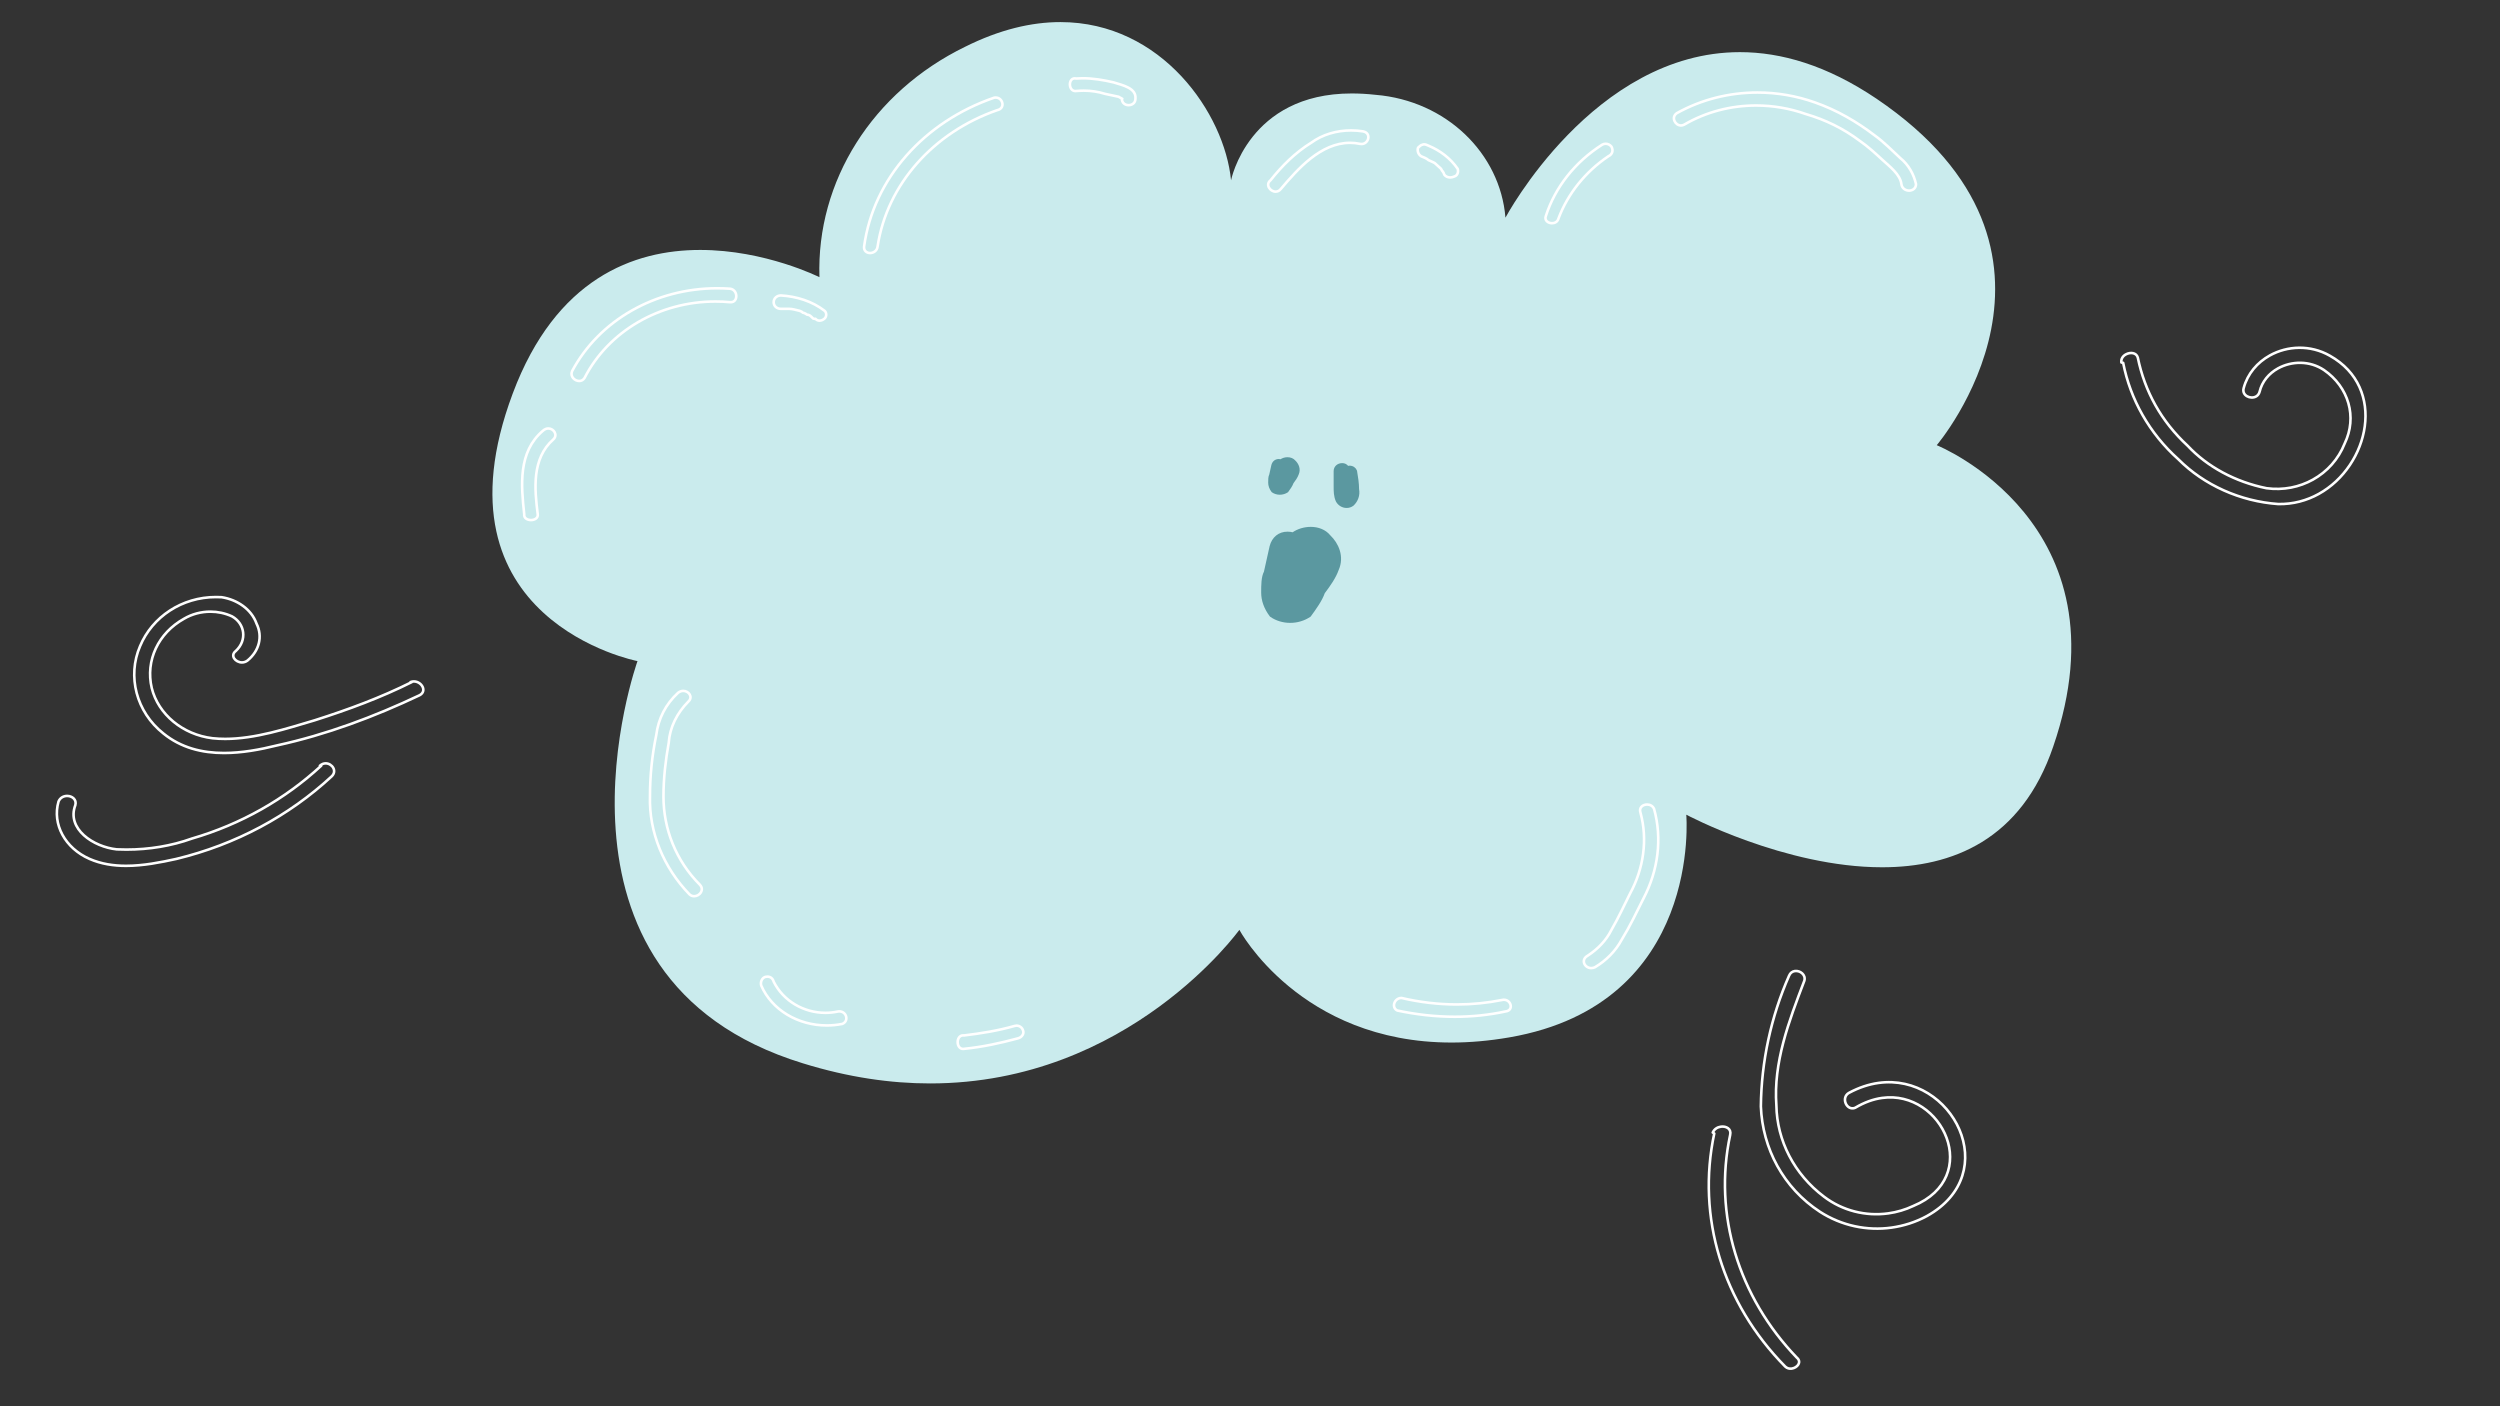 <?xml version="1.0"?>
<svg xmlns:xlink="http://www.w3.org/1999/xlink" xmlns="http://www.w3.org/2000/svg" version="1.1" viewBox="0.0 0.0 960.0 540.0" fill="none" stroke="none" stroke-linecap="square" stroke-miterlimit="10" style="background-color:transparent;">
  <rect x="0.0" y="0.0" width="960.0" height="540.0" fill="#333333" stroke="none"/>
  <clipPath id="p.0">
    <path d="m0 0l960.0 0l0 540.0l-960.0 0l0 -540.0z" clip-rule="nonzero"/>
  </clipPath>
  <g clip-path="url(#p.0)">
    <path fill="none" d="m0 0l960.0 0l0 540.0l-960.0 0z" fill-rule="evenodd"/>
    <path fill="none" d="m689.238 372.88c-0.917 0.128 -1.766 0.666 -2.221 1.763c-6.965 15.807 -10.673 33.03 -10.845 50.233c0.622 16.142 8.641 31.277 22.701 40.456c8.289 5.349 18.062 7.389 27.495 6.069c4.672 -0.654 9.244 -2.103 13.495 -4.402c29.783 -16.486 9.832 -55.119 -18.527 -51.151c-3.667 0.513 -7.488 1.746 -11.352 3.823c-2.958 1.699 -1.173 6.309 1.695 5.908c0.266 -0.037 0.498 -0.098 0.751 -0.217c3.5 -2.082 6.962 -3.293 10.244 -3.752c23.332 -3.264 38.839 30.404 12.038 41.473c-3.087 1.465 -6.323 2.393 -9.576 2.848c-8.664 1.212 -17.618 -0.999 -24.706 -6.404c-11.453 -8.593 -18.095 -21.603 -18.298 -35.01c-1.205 -16.563 4.755 -32.23 10.74 -47.928c0.651 -2.298 -1.652 -3.987 -3.634 -3.71z" fill-rule="evenodd"/>
    <path stroke="#ffffff" stroke-width="1.0" stroke-linejoin="round" stroke-linecap="butt" d="m689.238 372.88c-0.917 0.128 -1.766 0.666 -2.221 1.763c-6.965 15.807 -10.673 33.03 -10.845 50.233c0.622 16.142 8.641 31.277 22.701 40.456c8.289 5.349 18.062 7.389 27.495 6.069c4.672 -0.654 9.244 -2.103 13.495 -4.402c29.783 -16.486 9.832 -55.119 -18.527 -51.151c-3.667 0.513 -7.488 1.746 -11.352 3.823c-2.958 1.699 -1.173 6.309 1.695 5.908c0.266 -0.037 0.498 -0.098 0.751 -0.217c3.5 -2.082 6.962 -3.293 10.244 -3.752c23.332 -3.264 38.839 30.404 12.038 41.473c-3.087 1.465 -6.323 2.393 -9.576 2.848c-8.664 1.212 -17.618 -0.999 -24.706 -6.404c-11.453 -8.593 -18.095 -21.603 -18.298 -35.01c-1.205 -16.563 4.755 -32.23 10.74 -47.928c0.651 -2.298 -1.652 -3.987 -3.634 -3.71z" fill-rule="evenodd"/>
    <path fill="none" d="m82.882 229.274c-13.01 0 -24.406 7.567 -29.101 18.863c-4.965 11.489 -1.495 25.243 8.943 33.501c6.849 5.579 14.925 7.512 23.299 7.512c6.789 0 13.758 -1.27 20.428 -2.928c18.872 -4.115 37.266 -10.992 54.673 -19.25c3.021 -1.602 0.748 -5.303 -2.183 -5.303c-0.419 0 -0.867 0.055 -1.316 0.249l0.508 0c-11.934 5.966 -24.346 10.55 -37.266 14.665c-10.887 3.231 -22.91 7.153 -34.395 7.153c-1.645 0 -3.26 -0.083 -4.875 -0.249c-11.425 -1.381 -20.846 -9.197 -23.329 -19.278c-2.482 -10.55 2.482 -21.1 12.412 -26.624c3.051 -1.795 6.55 -2.707 10.109 -2.707c2.811 0 5.623 0.58 8.285 1.795c4.965 2.762 5.952 9.169 1.466 13.312c-2.303 1.768 -0.12 4.391 2.363 4.391c0.718 0 1.466 -0.221 2.124 -0.718c4.486 -3.673 5.952 -9.197 3.469 -14.223c-1.974 -5.524 -7.447 -9.197 -13.399 -10.108c-0.748 -0.055 -1.495 -0.055 -2.213 -0.055z" fill-rule="evenodd"/>
    <path stroke="#ffffff" stroke-width="1.0" stroke-linejoin="round" stroke-linecap="butt" d="m82.882 229.274c-13.01 0 -24.406 7.567 -29.101 18.863c-4.965 11.489 -1.495 25.243 8.943 33.501c6.849 5.579 14.925 7.512 23.299 7.512c6.789 0 13.758 -1.27 20.428 -2.928c18.872 -4.115 37.266 -10.992 54.673 -19.25c3.021 -1.602 0.748 -5.303 -2.183 -5.303c-0.419 0 -0.867 0.055 -1.316 0.249l0.508 0c-11.934 5.966 -24.346 10.55 -37.266 14.665c-10.887 3.231 -22.91 7.153 -34.395 7.153c-1.645 0 -3.26 -0.083 -4.875 -0.249c-11.425 -1.381 -20.846 -9.197 -23.329 -19.278c-2.482 -10.55 2.482 -21.1 12.412 -26.624c3.051 -1.795 6.55 -2.707 10.109 -2.707c2.811 0 5.623 0.58 8.285 1.795c4.965 2.762 5.952 9.169 1.466 13.312c-2.303 1.768 -0.12 4.391 2.363 4.391c0.718 0 1.466 -0.221 2.124 -0.718c4.486 -3.673 5.952 -9.197 3.469 -14.223c-1.974 -5.524 -7.447 -9.197 -13.399 -10.108c-0.748 -0.055 -1.495 -0.055 -2.213 -0.055z" fill-rule="evenodd"/>
    <path fill="none" d="m125.054 293.127c-0.748 0 -1.495 0.276 -2.213 0.911l0.508 0c-13.908 12.842 -30.806 22.481 -49.679 27.977c-7.836 2.817 -16.42 4.226 -25.094 4.226c-1.256 0 -2.482 -0.028 -3.739 -0.083c-8.943 -0.939 -19.381 -7.816 -15.911 -16.985c0.598 -2.154 -1.256 -3.535 -3.14 -3.535c-1.346 0 -2.692 0.663 -3.32 2.154c-2.482 8.727 2.482 17.897 11.934 22.039c4.427 1.933 9.182 2.651 13.997 2.651c6.58 0 13.28 -1.326 19.291 -2.651c22.85 -5.524 43.248 -16.516 59.638 -31.678c2.273 -2.099 0.179 -5.027 -2.273 -5.027z" fill-rule="evenodd"/>
    <path stroke="#ffffff" stroke-width="1.0" stroke-linejoin="round" stroke-linecap="butt" d="m125.054 293.127c-0.748 0 -1.495 0.276 -2.213 0.911l0.508 0c-13.908 12.842 -30.806 22.481 -49.679 27.977c-7.836 2.817 -16.42 4.226 -25.094 4.226c-1.256 0 -2.482 -0.028 -3.739 -0.083c-8.943 -0.939 -19.381 -7.816 -15.911 -16.985c0.598 -2.154 -1.256 -3.535 -3.14 -3.535c-1.346 0 -2.692 0.663 -3.32 2.154c-2.482 8.727 2.482 17.897 11.934 22.039c4.427 1.933 9.182 2.651 13.997 2.651c6.58 0 13.28 -1.326 19.291 -2.651c22.85 -5.524 43.248 -16.516 59.638 -31.678c2.273 -2.099 0.179 -5.027 -2.273 -5.027z" fill-rule="evenodd"/>
    <path fill="none" d="m660.808 432.642c-1.272 0.178 -2.542 0.914 -3.109 2.251l0.574 0.367c-6.808 32.07 3.135 65.009 27.237 89.486c0.721 0.709 1.633 0.917 2.52 0.793c2.129 -0.298 4.004 -2.516 1.941 -4.21c-22.4 -23.319 -32.118 -54.892 -25.589 -85.527c0.554 -2.34 -1.533 -3.445 -3.574 -3.159z" fill-rule="evenodd"/>
    <path stroke="#ffffff" stroke-width="1.0" stroke-linejoin="round" stroke-linecap="butt" d="m660.808 432.642c-1.272 0.178 -2.542 0.914 -3.109 2.251l0.574 0.367c-6.808 32.07 3.135 65.009 27.237 89.486c0.721 0.709 1.633 0.917 2.52 0.793c2.129 -0.298 4.004 -2.516 1.941 -4.21c-22.4 -23.319 -32.118 -54.892 -25.589 -85.527c0.554 -2.34 -1.533 -3.445 -3.574 -3.159z" fill-rule="evenodd"/>
    <path fill="none" d="m816.3 136.103c-1.103 0.611 -1.898 1.696 -1.687 3.093l0.682 0.137c2.725 14.015 10.067 27.082 21.143 36.985c9.957 10.007 23.864 16.215 38.411 17.237c5.724 0.113 10.982 -1.351 15.547 -3.881c19.336 -10.716 26.375 -40.675 4.251 -53.087c-7.52 -4.272 -16.296 -3.821 -23.015 -0.097c-4.821 2.672 -8.565 7.001 -10.062 12.534c-0.805 2.894 2.647 4.395 4.75 3.23c0.615 -0.341 1.128 -0.947 1.364 -1.819c0.933 -3.931 3.585 -7.044 7.047 -8.962c5.18 -2.871 12.166 -3.071 17.665 0.614c9.48 6.535 12.892 18.012 7.939 28.262c-2.359 5.978 -6.718 10.809 -12.206 13.851c-5.155 2.857 -11.325 4.15 -17.783 3.284c-12.008 -2.429 -22.755 -8.23 -30.342 -16.361c-10.132 -9.363 -16.442 -20.844 -19.096 -33.836c-0.564 -1.942 -2.914 -2.122 -4.606 -1.184z" fill-rule="evenodd"/>
    <path stroke="#ffffff" stroke-width="1.0" stroke-linejoin="round" stroke-linecap="butt" d="m816.3 136.103c-1.103 0.611 -1.898 1.696 -1.687 3.093l0.682 0.137c2.725 14.015 10.067 27.082 21.143 36.985c9.957 10.007 23.864 16.215 38.411 17.237c5.724 0.113 10.982 -1.351 15.547 -3.881c19.336 -10.716 26.375 -40.675 4.251 -53.087c-7.52 -4.272 -16.296 -3.821 -23.015 -0.097c-4.821 2.672 -8.565 7.001 -10.062 12.534c-0.805 2.894 2.647 4.395 4.75 3.23c0.615 -0.341 1.128 -0.947 1.364 -1.819c0.933 -3.931 3.585 -7.044 7.047 -8.962c5.18 -2.871 12.166 -3.071 17.665 0.614c9.48 6.535 12.892 18.012 7.939 28.262c-2.359 5.978 -6.718 10.809 -12.206 13.851c-5.155 2.857 -11.325 4.15 -17.783 3.284c-12.008 -2.429 -22.755 -8.23 -30.342 -16.361c-10.132 -9.363 -16.442 -20.844 -19.096 -33.836c-0.564 -1.942 -2.914 -2.122 -4.606 -1.184z" fill-rule="evenodd"/>
    <path fill="#caebed" d="m407.183 8.483c-11.077 0 -23.325 2.852 -36.638 9.507c-35.537 17.342 -57.087 51.6 -55.88 88.448c0 0 -20.804 -10.458 -45.797 -10.458c-25.526 0 -55.418 10.917 -71.962 55.075c-32.733 87.334 47.892 102.807 47.892 102.807c0 0 -43.49 121.625 63.477 154.441c17.573 5.442 33.869 7.737 48.886 7.737c76.365 0 118.754 -58.977 118.754 -58.977c0 0 23.254 43.274 81.477 43.274c6.923 0 14.343 -0.623 22.295 -2c74.234 -12.884 67.844 -85.498 67.844 -85.498l0 0c0 0 37.81 20.194 75.193 20.194c26.875 0 53.501 -10.425 65.714 -46.355c29.538 -85.891 -44.732 -115.724 -44.732 -115.724c0 0 63.477 -74.45 -23.147 -133.066c-19.065 -12.851 -36.638 -17.867 -52.436 -17.867c-56.235 0 -90.033 63.566 -90.033 63.566c-1.988 -24.686 -22.757 -44.945 -49.88 -47.175c-3.231 -0.361 -6.284 -0.525 -9.159 -0.525c-39.727 0 -46.33 33.34 -46.33 33.34c-2.485 -25.571 -26.555 -60.747 -65.536 -60.747z" fill-rule="evenodd"/>
    <path fill="none" d="m275.364 110.7c-23.644 0 -45.265 12.228 -55.702 31.865c-0.817 2.033 1.03 3.737 2.769 3.737c0.781 0 1.527 -0.361 2.024 -1.147c9.159 -17.965 28.828 -29.374 50.235 -29.374c1.882 0 3.763 0.066 5.645 0.262c0.107 0 0.213 0 0.32 0c2.876 0 2.769 -4.819 -0.32 -5.18c-1.669 -0.098 -3.302 -0.164 -4.97 -0.164z" fill-rule="evenodd"/>
    <path stroke="#ffffff" stroke-width="1.0" stroke-linejoin="round" stroke-linecap="butt" d="m275.364 110.7c-23.644 0 -45.265 12.228 -55.702 31.865c-0.817 2.033 1.03 3.737 2.769 3.737c0.781 0 1.527 -0.361 2.024 -1.147c9.159 -17.965 28.828 -29.374 50.235 -29.374c1.882 0 3.763 0.066 5.645 0.262c0.107 0 0.213 0 0.32 0c2.876 0 2.769 -4.819 -0.32 -5.18c-1.669 -0.098 -3.302 -0.164 -4.97 -0.164z" fill-rule="evenodd"/>
    <path fill="none" d="m299.895 113.453c-1.598 0 -2.805 1.115 -2.805 2.59c0 1.475 1.207 2.557 2.805 2.557l3.195 0c1.207 0 2.379 0.393 3.976 0.754l0.817 0.361l0.391 0.361c0.391 0 1.207 0.393 1.598 0.754c0.781 0 1.207 0.361 1.598 0.721l0.781 0.754c0 0 0.533 0.164 0.781 0.164c0.071 0 0.107 -0.033 0.107 -0.066l0 0c0.391 0.492 0.959 0.721 1.562 0.721c0.639 0 1.349 -0.262 1.953 -0.82c0.817 -0.754 0.817 -2.229 0 -2.95c-4.793 -3.704 -10.793 -5.54 -16.757 -5.901z" fill-rule="evenodd"/>
    <path stroke="#ffffff" stroke-width="1.0" stroke-linejoin="round" stroke-linecap="butt" d="m299.895 113.453c-1.598 0 -2.805 1.115 -2.805 2.59c0 1.475 1.207 2.557 2.805 2.557l3.195 0c1.207 0 2.379 0.393 3.976 0.754l0.817 0.361l0.391 0.361c0.391 0 1.207 0.393 1.598 0.754c0.781 0 1.207 0.361 1.598 0.721l0.781 0.754c0 0 0.533 0.164 0.781 0.164c0.071 0 0.107 -0.033 0.107 -0.066l0 0c0.391 0.492 0.959 0.721 1.562 0.721c0.639 0 1.349 -0.262 1.953 -0.82c0.817 -0.754 0.817 -2.229 0 -2.95c-4.793 -3.704 -10.793 -5.54 -16.757 -5.901z" fill-rule="evenodd"/>
    <path fill="none" d="m210.573 164.529c-0.675 0 -1.42 0.262 -2.095 0.885c-9.585 8.13 -8.378 21.014 -7.171 32.062c-0.213 1.475 1.207 2.229 2.592 2.229c1.385 0 2.805 -0.754 2.592 -2.229c-1.207 -9.573 -2.379 -21.375 6 -28.751c1.811 -1.672 0.178 -4.196 -1.917 -4.196z" fill-rule="evenodd"/>
    <path stroke="#ffffff" stroke-width="1.0" stroke-linejoin="round" stroke-linecap="butt" d="m210.573 164.529c-0.675 0 -1.42 0.262 -2.095 0.885c-9.585 8.13 -8.378 21.014 -7.171 32.062c-0.213 1.475 1.207 2.229 2.592 2.229c1.385 0 2.805 -0.754 2.592 -2.229c-1.207 -9.573 -2.379 -21.375 6 -28.751c1.811 -1.672 0.178 -4.196 -1.917 -4.196z" fill-rule="evenodd"/>
    <path fill="none" d="m382.365 37.463c-0.213 0 -0.426 0 -0.639 0.066c-26.768 9.212 -46.33 30.947 -49.916 57.141c-0.178 1.639 0.994 2.492 2.308 2.492c1.278 0 2.698 -0.852 2.876 -2.492c3.621 -23.964 21.55 -43.864 45.904 -52.354c3.337 -0.688 2.201 -4.852 -0.533 -4.852z" fill-rule="evenodd"/>
    <path stroke="#ffffff" stroke-width="1.0" stroke-linejoin="round" stroke-linecap="butt" d="m382.365 37.463c-0.213 0 -0.426 0 -0.639 0.066c-26.768 9.212 -46.33 30.947 -49.916 57.141c-0.178 1.639 0.994 2.492 2.308 2.492c1.278 0 2.698 -0.852 2.876 -2.492c3.621 -23.964 21.55 -43.864 45.904 -52.354c3.337 -0.688 2.201 -4.852 -0.533 -4.852z" fill-rule="evenodd"/>
    <path fill="none" d="m415.772 30.054c-0.852 0 -1.669 0.033 -2.521 0.098c-0.213 -0.033 -0.391 -0.066 -0.533 -0.066c-2.592 0 -2.485 4.885 0.249 4.885c0.071 0 0.177 0 0.284 -0.033c0.994 -0.066 1.953 -0.131 2.911 -0.131c2.876 0 5.574 0.426 8.236 1.246c1.598 0.361 3.621 0.754 5.219 1.115c0.391 0.361 0.781 0.361 1.172 0.721c-0.071 -0.066 -0.071 -0.098 -0.071 -0.098c0.071 0 0.426 0.229 0.355 0.229c-0.036 0 -0.107 -0.033 -0.284 -0.131l0 0c0 1.672 1.314 2.492 2.592 2.492c1.314 0 2.627 -0.82 2.627 -2.492c0.391 -4.032 -4.793 -5.147 -8.414 -6.262c-3.941 -0.918 -7.881 -1.574 -11.822 -1.574z" fill-rule="evenodd"/>
    <path stroke="#ffffff" stroke-width="1.0" stroke-linejoin="round" stroke-linecap="butt" d="m415.772 30.054c-0.852 0 -1.669 0.033 -2.521 0.098c-0.213 -0.033 -0.391 -0.066 -0.533 -0.066c-2.592 0 -2.485 4.885 0.249 4.885c0.071 0 0.177 0 0.284 -0.033c0.994 -0.066 1.953 -0.131 2.911 -0.131c2.876 0 5.574 0.426 8.236 1.246c1.598 0.361 3.621 0.754 5.219 1.115c0.391 0.361 0.781 0.361 1.172 0.721c-0.071 -0.066 -0.071 -0.098 -0.071 -0.098c0.071 0 0.426 0.229 0.355 0.229c-0.036 0 -0.107 -0.033 -0.284 -0.131l0 0c0 1.672 1.314 2.492 2.592 2.492c1.314 0 2.627 -0.82 2.627 -2.492c0.391 -4.032 -4.793 -5.147 -8.414 -6.262c-3.941 -0.918 -7.881 -1.574 -11.822 -1.574z" fill-rule="evenodd"/>
    <path fill="none" d="m518.798 50.085c-5.574 0 -10.97 1.574 -15.337 4.754c-6 3.704 -11.183 8.851 -15.585 14.392c-2.095 1.672 -0.142 4.36 1.953 4.36c0.71 0 1.456 -0.295 2.024 -1.049c6.497 -7.638 15.266 -17.703 26.591 -17.703c1.207 0 2.485 0.131 3.763 0.393c0.213 0.033 0.426 0.066 0.639 0.066c2.734 0 3.905 -4.196 0.568 -4.852c-1.562 -0.262 -3.089 -0.361 -4.615 -0.361z" fill-rule="evenodd"/>
    <path stroke="#ffffff" stroke-width="1.0" stroke-linejoin="round" stroke-linecap="butt" d="m518.798 50.085c-5.574 0 -10.97 1.574 -15.337 4.754c-6 3.704 -11.183 8.851 -15.585 14.392c-2.095 1.672 -0.142 4.36 1.953 4.36c0.71 0 1.456 -0.295 2.024 -1.049c6.497 -7.638 15.266 -17.703 26.591 -17.703c1.207 0 2.485 0.131 3.763 0.393c0.213 0.033 0.426 0.066 0.639 0.066c2.734 0 3.905 -4.196 0.568 -4.852c-1.562 -0.262 -3.089 -0.361 -4.615 -0.361z" fill-rule="evenodd"/>
    <path fill="none" d="m546.843 55.428c-0.213 0 -0.461 0.066 -0.71 0.164c-0.391 0 -1.172 0.721 -1.598 1.115c-0.391 1.082 0 2.557 1.207 3.311c0.817 0.361 1.988 0.721 2.805 1.475l1.598 0.721l0.781 0.393c0.817 0.721 1.598 1.475 2.414 2.196l0.391 0.721c0.391 0.393 0.817 1.115 0.817 1.475c0.497 0.721 1.349 1.147 2.308 1.147c0.533 0 1.101 -0.131 1.669 -0.393c1.207 -0.361 1.598 -1.836 1.207 -2.95c-2.805 -4.065 -6.781 -7.016 -11.183 -8.851c-0.568 -0.262 -1.136 -0.525 -1.704 -0.525z" fill-rule="evenodd"/>
    <path stroke="#ffffff" stroke-width="1.0" stroke-linejoin="round" stroke-linecap="butt" d="m546.843 55.428c-0.213 0 -0.461 0.066 -0.71 0.164c-0.391 0 -1.172 0.721 -1.598 1.115c-0.391 1.082 0 2.557 1.207 3.311c0.817 0.361 1.988 0.721 2.805 1.475l1.598 0.721l0.781 0.393c0.817 0.721 1.598 1.475 2.414 2.196l0.391 0.721c0.391 0.393 0.817 1.115 0.817 1.475c0.497 0.721 1.349 1.147 2.308 1.147c0.533 0 1.101 -0.131 1.669 -0.393c1.207 -0.361 1.598 -1.836 1.207 -2.95c-2.805 -4.065 -6.781 -7.016 -11.183 -8.851c-0.568 -0.262 -1.136 -0.525 -1.704 -0.525z" fill-rule="evenodd"/>
    <path fill="none" d="m616.568 55.199c-0.462 0 -0.959 0.131 -1.385 0.393c-10.367 6.622 -17.964 16.228 -21.55 27.275c-0.71 1.738 0.817 2.852 2.343 2.852c1.065 0 2.13 -0.557 2.45 -1.737c3.586 -9.605 10.402 -18.063 19.171 -23.964c1.598 -0.754 1.988 -2.229 1.207 -3.704c-0.533 -0.688 -1.385 -1.115 -2.237 -1.115z" fill-rule="evenodd"/>
    <path stroke="#ffffff" stroke-width="1.0" stroke-linejoin="round" stroke-linecap="butt" d="m616.568 55.199c-0.462 0 -0.959 0.131 -1.385 0.393c-10.367 6.622 -17.964 16.228 -21.55 27.275c-0.71 1.738 0.817 2.852 2.343 2.852c1.065 0 2.13 -0.557 2.45 -1.737c3.586 -9.605 10.402 -18.063 19.171 -23.964c1.598 -0.754 1.988 -2.229 1.207 -3.704c-0.533 -0.688 -1.385 -1.115 -2.237 -1.115z" fill-rule="evenodd"/>
    <path fill="none" d="m674.862 35.529c-10.793 0 -21.479 2.655 -30.922 7.901c-2.379 1.574 -0.71 4.754 1.562 4.754c0.391 0 0.817 -0.098 1.243 -0.328c8.378 -4.885 17.928 -7.343 27.585 -7.343c6.426 0 12.887 1.082 19.1 3.278c7.597 2.229 14.378 5.54 20.769 10.327c3.16 2.196 5.964 4.786 8.769 7.376c2.379 2.196 6.781 5.508 7.171 9.212c0.213 1.639 1.598 2.492 2.947 2.492c1.349 0 2.663 -0.852 2.663 -2.492c-0.817 -3.704 -2.805 -7.376 -6 -9.966c-3.195 -2.95 -6.39 -6.262 -9.976 -8.819c-6.781 -5.18 -14.378 -9.605 -22.757 -12.556c-7.171 -2.557 -14.698 -3.836 -22.153 -3.836z" fill-rule="evenodd"/>
    <path stroke="#ffffff" stroke-width="1.0" stroke-linejoin="round" stroke-linecap="butt" d="m674.862 35.529c-10.793 0 -21.479 2.655 -30.922 7.901c-2.379 1.574 -0.71 4.754 1.562 4.754c0.391 0 0.817 -0.098 1.243 -0.328c8.378 -4.885 17.928 -7.343 27.585 -7.343c6.426 0 12.887 1.082 19.1 3.278c7.597 2.229 14.378 5.54 20.769 10.327c3.16 2.196 5.964 4.786 8.769 7.376c2.379 2.196 6.781 5.508 7.171 9.212c0.213 1.639 1.598 2.492 2.947 2.492c1.349 0 2.663 -0.852 2.663 -2.492c-0.817 -3.704 -2.805 -7.376 -6 -9.966c-3.195 -2.95 -6.39 -6.262 -9.976 -8.819c-6.781 -5.18 -14.378 -9.605 -22.757 -12.556c-7.171 -2.557 -14.698 -3.836 -22.153 -3.836z" fill-rule="evenodd"/>
    <path fill="none" d="m632.473 308.936c-1.633 0 -3.231 1.18 -2.521 3.18c2.805 10.294 1.207 21.374 -3.976 30.947c-2.414 4.786 -4.402 9.212 -7.171 13.998c-2.024 4.065 -5.219 7.376 -9.195 9.966c-2.734 1.574 -1.101 4.721 1.42 4.721c0.426 0 0.888 -0.098 1.385 -0.295c4.367 -2.59 7.988 -6.262 10.367 -10.687c3.195 -5.18 5.574 -10.327 8.378 -15.867c5.574 -10.687 7.171 -22.85 4.012 -34.258c-0.497 -1.18 -1.598 -1.705 -2.698 -1.705z" fill-rule="evenodd"/>
    <path stroke="#ffffff" stroke-width="1.0" stroke-linejoin="round" stroke-linecap="butt" d="m632.473 308.936c-1.633 0 -3.231 1.18 -2.521 3.18c2.805 10.294 1.207 21.374 -3.976 30.947c-2.414 4.786 -4.402 9.212 -7.171 13.998c-2.024 4.065 -5.219 7.376 -9.195 9.966c-2.734 1.574 -1.101 4.721 1.42 4.721c0.426 0 0.888 -0.098 1.385 -0.295c4.367 -2.59 7.988 -6.262 10.367 -10.687c3.195 -5.18 5.574 -10.327 8.378 -15.867c5.574 -10.687 7.171 -22.85 4.012 -34.258c-0.497 -1.18 -1.598 -1.705 -2.698 -1.705z" fill-rule="evenodd"/>
    <path fill="none" d="m538.181 383.222c-2.805 0 -4.012 3.704 -1.598 4.819c7.207 1.541 14.627 2.393 22.047 2.393c6.532 0 13.1 -0.656 19.455 -2.033c3.337 -0.361 2.201 -4.491 -0.533 -4.491c-0.213 0 -0.426 0 -0.674 0.066c-5.751 1.147 -11.574 1.737 -17.431 1.737c-7.1 0 -14.272 -0.852 -21.266 -2.491z" fill-rule="evenodd"/>
    <path stroke="#ffffff" stroke-width="1.0" stroke-linejoin="round" stroke-linecap="butt" d="m538.181 383.222c-2.805 0 -4.012 3.704 -1.598 4.819c7.207 1.541 14.627 2.393 22.047 2.393c6.532 0 13.1 -0.656 19.455 -2.033c3.337 -0.361 2.201 -4.491 -0.533 -4.491c-0.213 0 -0.426 0 -0.674 0.066c-5.751 1.147 -11.574 1.737 -17.431 1.737c-7.1 0 -14.272 -0.852 -21.266 -2.491z" fill-rule="evenodd"/>
    <path fill="none" d="m262.37 265.302c-0.639 0 -1.349 0.229 -1.988 0.721c-4.793 4.426 -7.597 9.966 -8.378 16.228c-1.598 7.737 -2.414 15.474 -2.414 23.604c-0.391 13.638 5.183 27.275 15.159 37.569c0.568 0.525 1.207 0.721 1.811 0.721c2.095 0 4.047 -2.426 2.201 -4.393c-9.195 -9.212 -13.988 -21.375 -13.988 -33.898c0 -7.016 0.817 -14.031 2.024 -20.653c0.391 -5.901 3.195 -11.441 7.562 -15.834c1.846 -1.705 0.142 -4.065 -1.988 -4.065z" fill-rule="evenodd"/>
    <path stroke="#ffffff" stroke-width="1.0" stroke-linejoin="round" stroke-linecap="butt" d="m262.37 265.302c-0.639 0 -1.349 0.229 -1.988 0.721c-4.793 4.426 -7.597 9.966 -8.378 16.228c-1.598 7.737 -2.414 15.474 -2.414 23.604c-0.391 13.638 5.183 27.275 15.159 37.569c0.568 0.525 1.207 0.721 1.811 0.721c2.095 0 4.047 -2.426 2.201 -4.393c-9.195 -9.212 -13.988 -21.375 -13.988 -33.898c0 -7.016 0.817 -14.031 2.024 -20.653c0.391 -5.901 3.195 -11.441 7.562 -15.834c1.846 -1.705 0.142 -4.065 -1.988 -4.065z" fill-rule="evenodd"/>
    <path fill="none" d="m294.676 375.026c-0.249 0 -0.497 0.033 -0.781 0.098c-1.207 0.361 -1.988 1.836 -1.598 3.311c4.083 9.409 14.165 15.342 25.206 15.342c1.953 0 3.941 -0.197 5.929 -0.59c2.663 -1.049 1.704 -4.819 -1.172 -4.819c-0.142 0 -0.284 0 -0.426 0.033c-1.633 0.361 -3.266 0.525 -4.899 0.525c-8.307 0 -16.153 -4.557 -19.846 -11.966c-0.32 -1.213 -1.207 -1.934 -2.414 -1.934z" fill-rule="evenodd"/>
    <path stroke="#ffffff" stroke-width="1.0" stroke-linejoin="round" stroke-linecap="butt" d="m294.676 375.026c-0.249 0 -0.497 0.033 -0.781 0.098c-1.207 0.361 -1.988 1.836 -1.598 3.311c4.083 9.409 14.165 15.342 25.206 15.342c1.953 0 3.941 -0.197 5.929 -0.59c2.663 -1.049 1.704 -4.819 -1.172 -4.819c-0.142 0 -0.284 0 -0.426 0.033c-1.633 0.361 -3.266 0.525 -4.899 0.525c-8.307 0 -16.153 -4.557 -19.846 -11.966c-0.32 -1.213 -1.207 -1.934 -2.414 -1.934z" fill-rule="evenodd"/>
    <path fill="none" d="m390.353 393.843c-0.249 0 -0.462 0.033 -0.675 0.098c-6.355 1.836 -13.171 2.918 -19.526 3.672c-0.107 0 -0.213 -0.033 -0.284 -0.033c-2.84 0 -2.84 5.212 0 5.212c0.071 0 0.178 0 0.284 -0.033c7.171 -0.721 13.952 -2.196 20.733 -4.032c1.598 -0.393 2.414 -1.869 1.988 -2.95c-0.32 -1.246 -1.456 -1.934 -2.521 -1.934z" fill-rule="evenodd"/>
    <path stroke="#ffffff" stroke-width="1.0" stroke-linejoin="round" stroke-linecap="butt" d="m390.353 393.843c-0.249 0 -0.462 0.033 -0.675 0.098c-6.355 1.836 -13.171 2.918 -19.526 3.672c-0.107 0 -0.213 -0.033 -0.284 -0.033c-2.84 0 -2.84 5.212 0 5.212c0.071 0 0.178 0 0.284 -0.033c7.171 -0.721 13.952 -2.196 20.733 -4.032c1.598 -0.393 2.414 -1.869 1.988 -2.95c-0.32 -1.246 -1.456 -1.934 -2.521 -1.934z" fill-rule="evenodd"/>
    <path fill="#5b98a0" d="m494.408 176.068c-0.888 0 -1.811 0.262 -2.556 0.787c-0.249 -0.066 -0.533 -0.098 -0.781 -0.098c-1.172 0 -2.059 0.721 -2.379 1.934l-0.817 3.672c-0.391 0.754 -0.391 1.869 -0.391 2.95c0 1.115 0.391 2.229 1.207 3.311c0.781 0.557 1.775 0.852 2.769 0.852c0.994 0 1.988 -0.295 2.805 -0.852c0.781 -1.082 1.598 -2.196 1.988 -3.311c0.817 -1.082 1.598 -2.196 1.988 -3.311c0.817 -1.836 0 -3.672 -1.172 -4.786c-0.639 -0.787 -1.633 -1.147 -2.663 -1.147z" fill-rule="evenodd"/>
    <path stroke="#5b98a0" stroke-width="1.0" stroke-linejoin="round" stroke-linecap="butt" d="m494.408 176.068c-0.888 0 -1.811 0.262 -2.556 0.787c-0.249 -0.066 -0.533 -0.098 -0.781 -0.098c-1.172 0 -2.059 0.721 -2.379 1.934l-0.817 3.672c-0.391 0.754 -0.391 1.869 -0.391 2.95c0 1.115 0.391 2.229 1.207 3.311c0.781 0.557 1.775 0.852 2.769 0.852c0.994 0 1.988 -0.295 2.805 -0.852c0.781 -1.082 1.598 -2.196 1.988 -3.311c0.817 -1.082 1.598 -2.196 1.988 -3.311c0.817 -1.836 0 -3.672 -1.172 -4.786c-0.639 -0.787 -1.633 -1.147 -2.663 -1.147z" fill-rule="evenodd"/>
    <path fill="#5b98a0" d="m515.424 178.33c-1.598 0 -2.805 1.082 -2.805 2.557l0 5.901c0 1.836 0 3.704 0.817 5.54c0.746 1.41 2.201 2.229 3.657 2.229c0.817 0 1.598 -0.229 2.308 -0.754c1.598 -1.475 2.414 -3.704 1.988 -5.901c0 -2.196 -0.391 -4.786 -0.781 -7.016c-0.32 -0.885 -1.207 -1.574 -2.379 -1.574c-0.249 0 -0.533 0.033 -0.817 0.098c-0.391 -0.721 -1.207 -1.082 -1.988 -1.082z" fill-rule="evenodd"/>
    <path stroke="#5b98a0" stroke-width="1.0" stroke-linejoin="round" stroke-linecap="butt" d="m515.424 178.33c-1.598 0 -2.805 1.082 -2.805 2.557l0 5.901c0 1.836 0 3.704 0.817 5.54c0.746 1.41 2.201 2.229 3.657 2.229c0.817 0 1.598 -0.229 2.308 -0.754c1.598 -1.475 2.414 -3.704 1.988 -5.901c0 -2.196 -0.391 -4.786 -0.781 -7.016c-0.32 -0.885 -1.207 -1.574 -2.379 -1.574c-0.249 0 -0.533 0.033 -0.817 0.098c-0.391 -0.721 -1.207 -1.082 -1.988 -1.082z" fill-rule="evenodd"/>
    <path fill="#5b98a0" d="m503.322 202.817c-2.376 0 -4.847 0.702 -6.842 2.105c-0.665 -0.175 -1.425 -0.263 -2.091 -0.263c-3.136 0 -5.512 1.929 -6.367 5.174l-2.186 9.823c-1.045 2.017 -1.045 4.999 -1.045 7.893c0 2.982 1.045 5.964 3.231 8.858c2.091 1.491 4.752 2.28 7.413 2.28c2.661 0 5.322 -0.789 7.508 -2.28c2.091 -2.894 4.276 -5.876 5.322 -8.858c2.186 -2.894 4.276 -5.876 5.322 -8.858c2.186 -4.911 0 -9.823 -3.136 -12.805c-1.711 -2.105 -4.371 -3.07 -7.127 -3.07z" fill-rule="evenodd"/>
    <path stroke="#5b98a0" stroke-width="1.0" stroke-linejoin="round" stroke-linecap="butt" d="m503.322 202.817c-2.376 0 -4.847 0.702 -6.842 2.105c-0.665 -0.175 -1.425 -0.263 -2.091 -0.263c-3.136 0 -5.512 1.929 -6.367 5.174l-2.186 9.823c-1.045 2.017 -1.045 4.999 -1.045 7.893c0 2.982 1.045 5.964 3.231 8.858c2.091 1.491 4.752 2.28 7.413 2.28c2.661 0 5.322 -0.789 7.508 -2.28c2.091 -2.894 4.276 -5.876 5.322 -8.858c2.186 -2.894 4.276 -5.876 5.322 -8.858c2.186 -4.911 0 -9.823 -3.136 -12.805c-1.711 -2.105 -4.371 -3.07 -7.127 -3.07z" fill-rule="evenodd"/>
  </g>
</svg>
